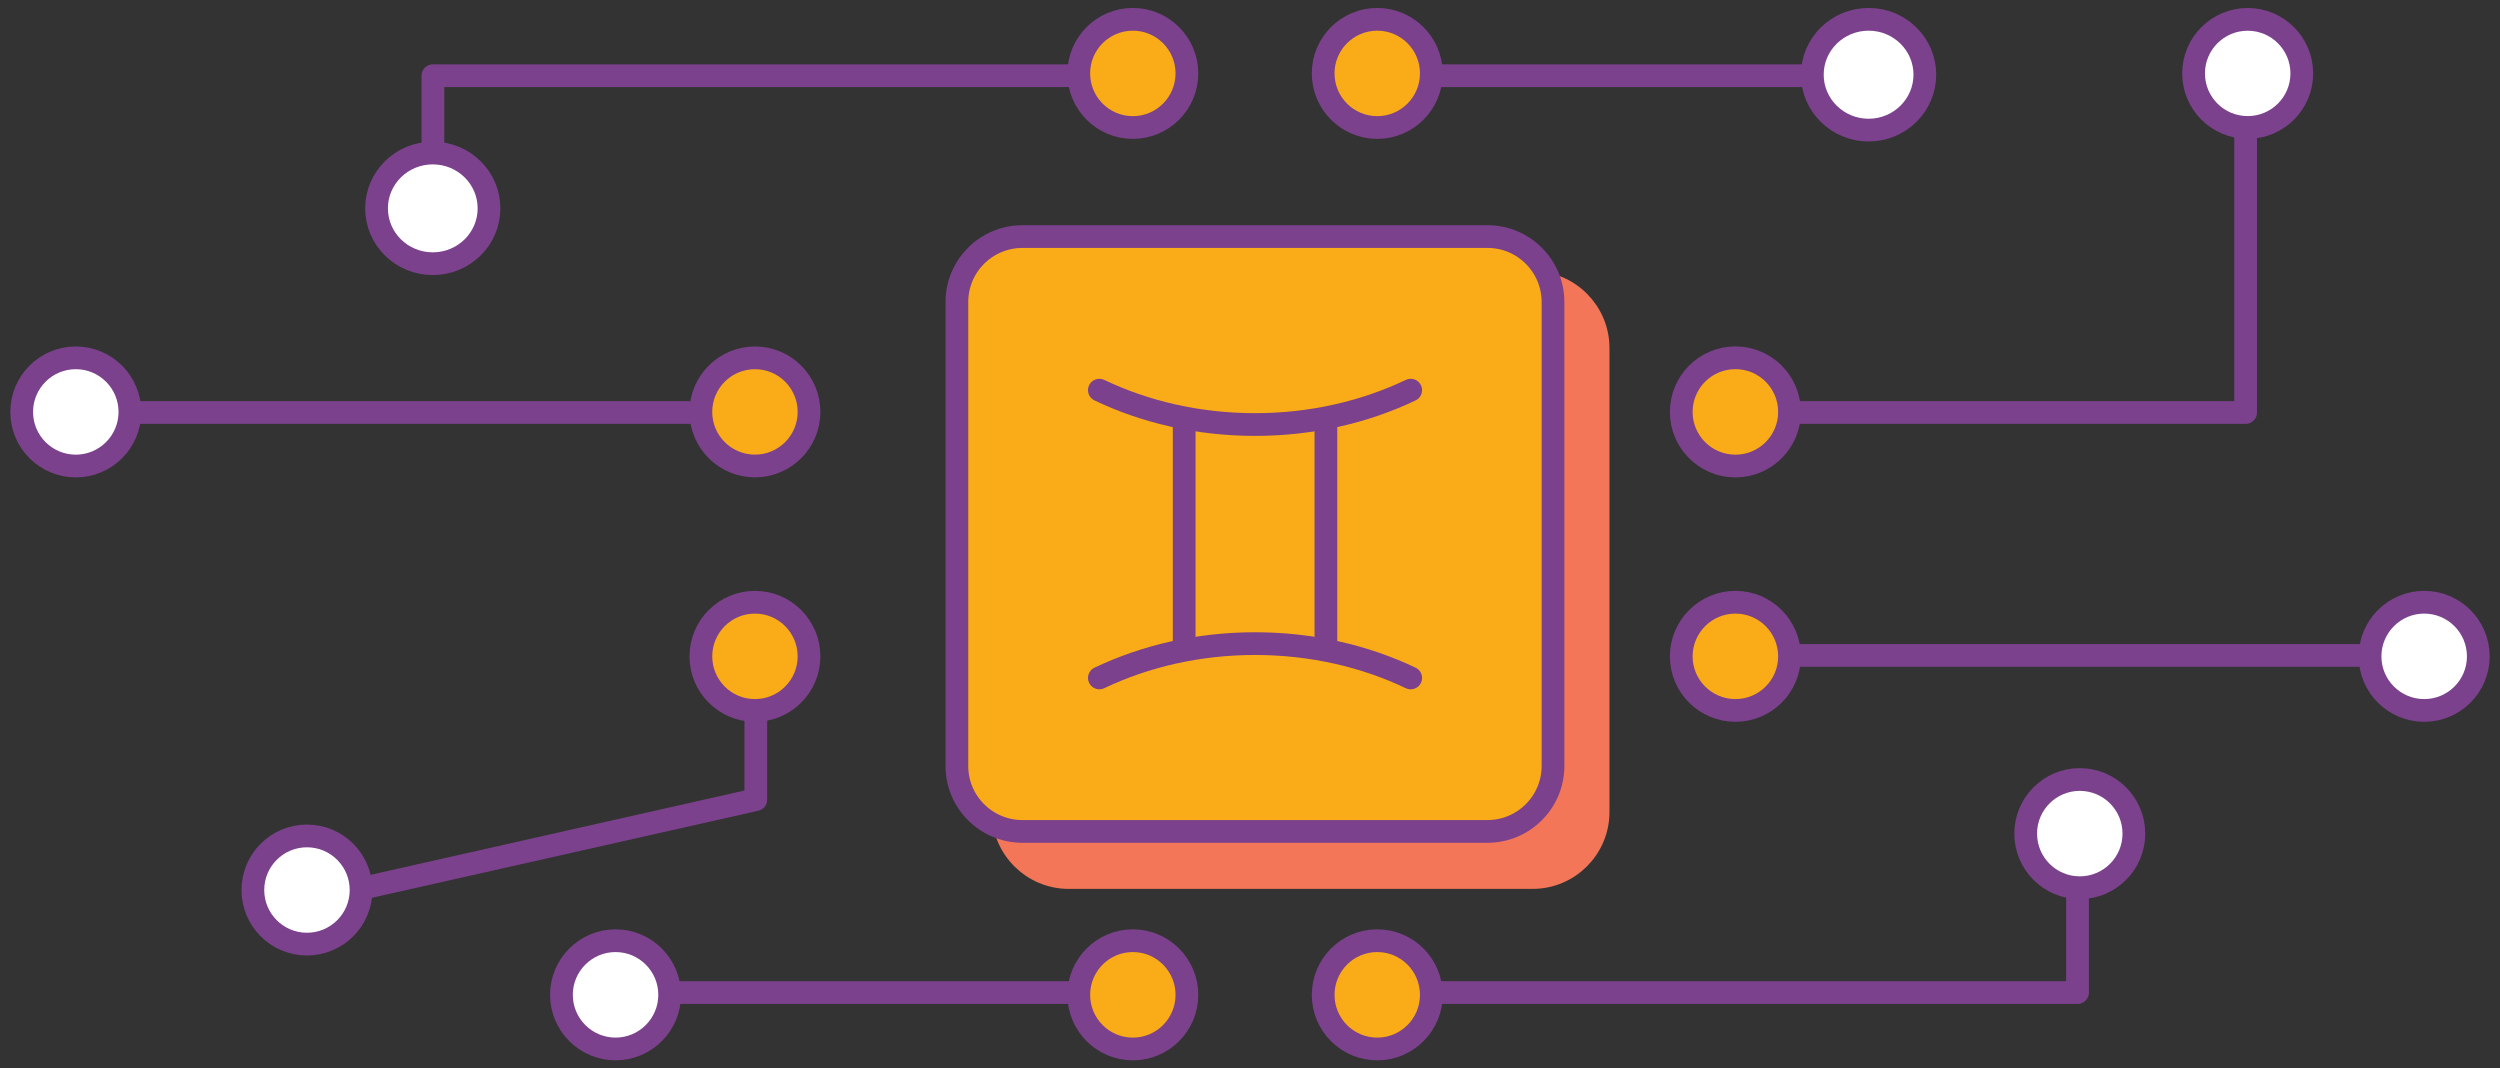 <?xml version="1.0" encoding="utf-8"?>
<!-- Generator: Adobe Illustrator 16.0.4, SVG Export Plug-In . SVG Version: 6.00 Build 0)  -->
<!DOCTYPE svg PUBLIC "-//W3C//DTD SVG 1.1//EN" "http://www.w3.org/Graphics/SVG/1.1/DTD/svg11.dtd">
<svg version="1.1" id="Layer_1" xmlns="http://www.w3.org/2000/svg" xmlns:xlink="http://www.w3.org/1999/xlink" x="0px" y="0px"
	 width="227px" height="97px" viewBox="0 0 227 97" enable-background="new 0 0 227 97" xml:space="preserve">
<rect x="0" y="0" width="227" height="97" fill="#333333" stroke="none"/>
<g>
	<path fill="#F27657" d="M145.108,73.73c0,3.284-2.666,5.949-5.95,5.949H97.037c-3.281,0-5.947-2.665-5.947-5.949V31.604
		c0-3.284,2.666-5.949,5.947-5.949h42.121c3.284,0,5.95,2.665,5.95,5.949V73.73z"/>
	
		<path fill="none" stroke="#F27657" stroke-width="2.064" stroke-linecap="round" stroke-linejoin="round" stroke-miterlimit="10" d="
		M145.108,73.73c0,3.284-2.666,5.949-5.95,5.949H97.037c-3.281,0-5.947-2.665-5.947-5.949V31.604c0-3.284,2.666-5.949,5.947-5.949
		h42.121c3.284,0,5.95,2.665,5.95,5.949V73.73z"/>
	
		<polyline fill="none" stroke="#7B418C" stroke-width="2.064" stroke-linecap="round" stroke-linejoin="round" stroke-miterlimit="10" points="
		130.119,90.128 188.639,90.128 188.639,80.653 	"/>
	
		<line fill="none" stroke="#7B418C" stroke-width="2.064" stroke-linecap="round" stroke-linejoin="round" stroke-miterlimit="10" x1="61.141" y1="90.123" x2="97.769" y2="90.123"/>
	
		<line fill="none" stroke="#7B418C" stroke-width="2.064" stroke-linecap="round" stroke-linejoin="round" stroke-miterlimit="10" x1="130.119" y1="6.875" x2="164.6" y2="6.875"/>
	
		<polyline fill="none" stroke="#7B418C" stroke-width="2.064" stroke-linecap="round" stroke-linejoin="round" stroke-miterlimit="10" points="
		97.769,6.875 39.307,6.875 39.307,14.082 	"/>
	<path fill="#FAAC18" d="M141.043,69.625c0,3.294-2.673,5.97-5.969,5.97h-42.25c-3.296,0-5.972-2.676-5.972-5.97V27.368
		c0-3.3,2.676-5.977,5.972-5.977h42.25c3.296,0,5.969,2.677,5.969,5.977V69.625z"/>
	
		<path fill="none" stroke="#7B418C" stroke-width="2.064" stroke-linecap="round" stroke-linejoin="round" stroke-miterlimit="10" d="
		M99.822,35.426c4.148,1.982,8.975,3.122,14.135,3.122c5.148,0,9.98-1.14,14.134-3.122"/>
	
		<path fill="none" stroke="#7B418C" stroke-width="2.064" stroke-linecap="round" stroke-linejoin="round" stroke-miterlimit="10" d="
		M128.091,61.557c-4.153-1.979-8.985-3.117-14.134-3.117c-5.16,0-9.986,1.139-14.135,3.117"/>
	
		<line fill="none" stroke="#7B418C" stroke-width="2.064" stroke-linecap="round" stroke-linejoin="round" stroke-miterlimit="10" x1="107.523" y1="38.049" x2="107.523" y2="58.944"/>
	
		<line fill="none" stroke="#7B418C" stroke-width="2.064" stroke-linecap="round" stroke-linejoin="round" stroke-miterlimit="10" x1="120.392" y1="38.049" x2="120.392" y2="58.944"/>
	
		<line fill="none" stroke="#7B418C" stroke-width="2.064" stroke-linecap="round" stroke-linejoin="round" stroke-miterlimit="10" x1="162.589" y1="59.515" x2="214.78" y2="59.515"/>
	
		<polyline fill="none" stroke="#7B418C" stroke-width="2.064" stroke-linecap="round" stroke-linejoin="round" stroke-miterlimit="10" points="
		162.589,37.457 203.902,37.457 203.902,11.996 	"/>
	
		<line fill="none" stroke="#7B418C" stroke-width="2.064" stroke-linecap="round" stroke-linejoin="round" stroke-miterlimit="10" x1="63.511" y1="37.457" x2="12.212" y2="37.457"/>
	
		<polyline fill="none" stroke="#7B418C" stroke-width="2.064" stroke-linecap="round" stroke-linejoin="round" stroke-miterlimit="10" points="
		68.627,64.609 68.627,72.607 33.146,80.604 	"/>
	
		<path fill="none" stroke="#7B418C" stroke-width="2.064" stroke-linecap="round" stroke-linejoin="round" stroke-miterlimit="10" d="
		M141.013,69.549c0,3.285-2.671,5.945-5.96,5.945H92.847c-3.291,0-5.962-2.66-5.962-5.945V27.428c0-3.29,2.671-5.949,5.962-5.949
		h42.206c3.289,0,5.96,2.659,5.96,5.949V69.549z"/>
	<path fill="#FAAC18" d="M73.57,37.402c0,2.78-2.245,5.025-5.021,5.025s-5.021-2.245-5.021-5.025c0-2.773,2.245-5.025,5.021-5.025
		S73.57,34.629,73.57,37.402"/>
	
		<circle fill="none" stroke="#7B418C" stroke-width="2.064" stroke-linecap="round" stroke-linejoin="round" stroke-miterlimit="10" cx="68.549" cy="37.402" r="4.91"/>
	<path fill="#FFFFFF" d="M11.795,37.402c0,2.715-2.202,4.913-4.917,4.913c-2.706,0-4.908-2.198-4.908-4.913
		c0-2.713,2.202-4.912,4.908-4.912C9.593,32.49,11.795,34.689,11.795,37.402"/>
	
		<path fill="none" stroke="#7B418C" stroke-width="2.064" stroke-linecap="round" stroke-linejoin="round" stroke-miterlimit="10" d="
		M11.795,37.402c0,2.715-2.202,4.913-4.917,4.913c-2.706,0-4.908-2.198-4.908-4.913c0-2.713,2.202-4.912,4.908-4.912
		C9.593,32.49,11.795,34.689,11.795,37.402z"/>
	<path fill="#FAAC18" d="M73.57,59.601c0,2.772-2.245,5.021-5.021,5.021s-5.021-2.248-5.021-5.021c0-2.778,2.245-5.03,5.021-5.03
		S73.57,56.822,73.57,59.601"/>
	
		<path fill="none" stroke="#7B418C" stroke-width="2.064" stroke-linecap="round" stroke-linejoin="round" stroke-miterlimit="10" d="
		M73.459,59.601c0,2.708-2.199,4.907-4.912,4.907c-2.709,0-4.907-2.199-4.907-4.907c0-2.715,2.198-4.918,4.907-4.918
		C71.26,54.683,73.459,56.886,73.459,59.601z"/>
	<path fill="#FFFFFF" d="M32.785,80.814c0,2.715-2.2,4.912-4.913,4.912c-2.71,0-4.911-2.197-4.911-4.912
		c0-2.714,2.201-4.912,4.911-4.912C30.585,75.902,32.785,78.101,32.785,80.814"/>
	
		<path fill="none" stroke="#7B418C" stroke-width="2.064" stroke-linecap="round" stroke-linejoin="round" stroke-miterlimit="10" d="
		M32.785,80.814c0,2.715-2.2,4.912-4.913,4.912c-2.71,0-4.911-2.197-4.911-4.912c0-2.714,2.201-4.912,4.911-4.912
		C30.585,75.902,32.785,78.101,32.785,80.814z"/>
	<path fill="#FAAC18" d="M162.601,37.402c0,2.78-2.249,5.025-5.023,5.025c-2.777,0-5.03-2.245-5.03-5.025
		c0-2.773,2.253-5.025,5.03-5.025C160.352,32.377,162.601,34.629,162.601,37.402"/>
	
		<circle fill="none" stroke="#7B418C" stroke-width="2.064" stroke-linecap="round" stroke-linejoin="round" stroke-miterlimit="10" cx="157.573" cy="37.402" r="4.915"/>
	<path fill="#FFFFFF" d="M209.003,6.665c0,2.714-2.2,4.908-4.913,4.908c-2.714,0-4.913-2.194-4.913-4.908
		c0-2.708,2.199-4.907,4.913-4.907C206.803,1.758,209.003,3.957,209.003,6.665"/>
	
		<path fill="none" stroke="#7B418C" stroke-width="2.064" stroke-linecap="round" stroke-linejoin="round" stroke-miterlimit="10" d="
		M209.003,6.665c0,2.714-2.2,4.908-4.913,4.908c-2.714,0-4.913-2.194-4.913-4.908c0-2.708,2.199-4.907,4.913-4.907
		C206.803,1.758,209.003,3.957,209.003,6.665z"/>
	<path fill="#FAAC18" d="M162.601,59.601c0,2.772-2.249,5.021-5.023,5.021c-2.777,0-5.03-2.248-5.03-5.021
		c0-2.778,2.253-5.03,5.03-5.03C160.352,54.57,162.601,56.822,162.601,59.601"/>
	
		<path fill="none" stroke="#7B418C" stroke-width="2.064" stroke-linecap="round" stroke-linejoin="round" stroke-miterlimit="10" d="
		M162.488,59.601c0,2.708-2.199,4.907-4.913,4.907c-2.712,0-4.917-2.199-4.917-4.907c0-2.715,2.205-4.918,4.917-4.918
		C160.289,54.683,162.488,56.886,162.488,59.601z"/>
	<path fill="#FFFFFF" d="M225.03,59.601c0,2.708-2.198,4.907-4.912,4.907s-4.918-2.199-4.918-4.907c0-2.715,2.204-4.918,4.918-4.918
		S225.03,56.886,225.03,59.601"/>
	
		<path fill="none" stroke="#7B418C" stroke-width="2.064" stroke-linecap="round" stroke-linejoin="round" stroke-miterlimit="10" d="
		M225.03,59.601c0,2.708-2.198,4.907-4.912,4.907s-4.918-2.199-4.918-4.907c0-2.715,2.204-4.918,4.918-4.918
		S225.03,56.886,225.03,59.601z"/>
	<path fill="#FAAC18" d="M102.862,85.303c2.774,0,5.021,2.257,5.021,5.03c0,2.778-2.247,5.025-5.021,5.025s-5.024-2.247-5.024-5.025
		C97.838,87.56,100.088,85.303,102.862,85.303"/>
	
		<ellipse fill="none" stroke="#7B418C" stroke-width="2.064" stroke-linecap="round" stroke-linejoin="round" stroke-miterlimit="10" cx="102.862" cy="90.331" rx="4.909" ry="4.916"/>
	<path fill="#FFFFFF" d="M55.892,85.415c2.711,0,4.913,2.204,4.913,4.913c0,2.715-2.202,4.918-4.913,4.918s-4.913-2.203-4.913-4.918
		C50.979,87.619,53.181,85.415,55.892,85.415"/>
	
		<path fill="none" stroke="#7B418C" stroke-width="2.064" stroke-linecap="round" stroke-linejoin="round" stroke-miterlimit="10" d="
		M55.892,85.415c2.711,0,4.913,2.204,4.913,4.913c0,2.715-2.202,4.918-4.913,4.918s-4.913-2.203-4.913-4.918
		C50.979,87.619,53.181,85.415,55.892,85.415z"/>
	<path fill="#FAAC18" d="M125.053,85.303c2.775,0,5.026,2.257,5.026,5.03c0,2.778-2.251,5.025-5.026,5.025s-5.023-2.247-5.023-5.025
		C120.029,87.56,122.277,85.303,125.053,85.303"/>
	
		<path fill="none" stroke="#7B418C" stroke-width="2.064" stroke-linecap="round" stroke-linejoin="round" stroke-miterlimit="10" d="
		M125.053,85.415c2.715,0,4.912,2.204,4.912,4.918s-2.197,4.913-4.912,4.913c-2.712,0-4.909-2.199-4.909-4.913
		S122.341,85.415,125.053,85.415z"/>
	<path fill="#FFFFFF" d="M188.842,70.779c2.715,0,4.914,2.198,4.914,4.912c0,2.715-2.199,4.913-4.914,4.913
		c-2.709,0-4.909-2.198-4.909-4.913C183.933,72.978,186.133,70.779,188.842,70.779"/>
	
		<path fill="none" stroke="#7B418C" stroke-width="2.064" stroke-linecap="round" stroke-linejoin="round" stroke-miterlimit="10" d="
		M188.842,70.779c2.715,0,4.914,2.198,4.914,4.912c0,2.715-2.199,4.913-4.914,4.913c-2.709,0-4.909-2.198-4.909-4.913
		C183.933,72.978,186.133,70.779,188.842,70.779z"/>
	<path fill="#FAAC18" d="M102.862,1.635c2.774,0,5.021,2.256,5.021,5.024c0,2.784-2.247,5.03-5.021,5.03s-5.024-2.246-5.024-5.03
		C97.838,3.891,100.088,1.635,102.862,1.635"/>
	
		<path fill="none" stroke="#7B418C" stroke-width="2.064" stroke-linecap="round" stroke-linejoin="round" stroke-miterlimit="10" d="
		M102.862,1.754c2.71,0,4.909,2.203,4.909,4.905c0,2.72-2.199,4.919-4.909,4.919c-2.714,0-4.91-2.199-4.91-4.919
		C97.952,3.957,100.148,1.754,102.862,1.754z"/>
	<path fill="#FAAC18" d="M125.053,1.635c2.775,0,5.026,2.256,5.026,5.024c0,2.784-2.251,5.03-5.026,5.03s-5.023-2.246-5.023-5.03
		C120.029,3.891,122.277,1.635,125.053,1.635"/>
	
		<path fill="none" stroke="#7B418C" stroke-width="2.064" stroke-linecap="round" stroke-linejoin="round" stroke-miterlimit="10" d="
		M125.053,1.754c2.715,0,4.912,2.203,4.912,4.905c0,2.72-2.197,4.919-4.912,4.919c-2.712,0-4.909-2.199-4.909-4.919
		C120.144,3.957,122.341,1.754,125.053,1.754z"/>
	<path fill="#FFFFFF" d="M169.671,1.754c2.821,0,5.105,2.25,5.105,5.024c0,2.778-2.284,5.036-5.105,5.036
		c-2.822,0-5.112-2.258-5.112-5.036C164.559,4.004,166.849,1.754,169.671,1.754"/>
	<path fill="#FFFFFF" d="M39.297,13.894c2.821,0,5.105,2.247,5.105,5.025c0,2.779-2.284,5.025-5.105,5.025s-5.106-2.246-5.106-5.025
		C34.19,16.141,36.476,13.894,39.297,13.894"/>
	
		<path fill="none" stroke="#7B418C" stroke-width="2.064" stroke-linecap="round" stroke-linejoin="round" stroke-miterlimit="10" d="
		M169.671,1.754c2.821,0,5.105,2.25,5.105,5.024c0,2.778-2.284,5.036-5.105,5.036c-2.822,0-5.112-2.258-5.112-5.036
		C164.559,4.004,166.849,1.754,169.671,1.754z"/>
	
		<path fill="none" stroke="#7B418C" stroke-width="2.064" stroke-linecap="round" stroke-linejoin="round" stroke-miterlimit="10" d="
		M39.297,13.894c2.821,0,5.105,2.247,5.105,5.025c0,2.779-2.284,5.025-5.105,5.025s-5.106-2.246-5.106-5.025
		C34.19,16.141,36.476,13.894,39.297,13.894z"/>
</g>
<g opacity="0.1">
	<defs>
		<rect id="SVGID_12_" x="-190.566" y="-1061.693" opacity="0.1" width="1964" height="954"/>
	</defs>
	<clipPath id="SVGID_2_">
		<use xlink:href="#SVGID_12_"  overflow="visible"/>
	</clipPath>
	
		<polygon opacity="0.5" clip-path="url(#SVGID_2_)" fill="#E4D9E8" stroke="#E4D9E8" stroke-width="1.652" stroke-linecap="round" stroke-linejoin="round" stroke-miterlimit="10" points="
		-505.88,-181.227 -8.034,69.526 379.37,-110.441 -118.446,-361.269 	"/>
	<g clip-path="url(#SVGID_2_)">
		<defs>
			<polygon id="SVGID_16_" points="-473.21,-440.22 7.542,-198.063 380.538,-371.338 380.538,-372.421 -99.09,-614.069 			"/>
		</defs>
		<clipPath id="SVGID_3_">
			<use xlink:href="#SVGID_16_"  overflow="visible"/>
		</clipPath>
		
			<path clip-path="url(#SVGID_3_)" fill="none" stroke="#E4D9E8" stroke-width="1.698" stroke-linecap="round" stroke-linejoin="round" stroke-miterlimit="10" d="
			M-592.362-599.22H435.729 M-592.362-580.821H435.729 M-592.362-562.431H435.729 M-592.362-544.036H435.729 M-592.362-525.638
			H435.729 M-592.362-507.243H435.729 M-592.362-488.849H435.729 M-592.362-470.459H435.729 M-592.362-452.052H435.729
			 M-592.362-433.662H435.729 M-592.362-415.271H435.729 M-592.362-396.872H435.729 M-592.362-378.475H435.729 M-592.362-360.085
			H435.729 M-592.362-341.685H435.729 M-592.362-323.288H435.729 M-592.362-304.897H435.729 M-592.362-286.498H435.729
			 M-592.362-268.107H435.729 M-592.362-249.71h1028.1 M-592.362-231.312H435.729 M-592.362-212.922H435.729 M469.093-433.743
			L-461.635,2.955 M461.278-450.395l-930.73,436.7 M453.472-467.047L-477.26-30.34 M445.655-483.692l-930.73,436.693
			 M437.84-500.354L-492.892-63.658 M430.036-517.008L-500.71-80.307 M422.22-533.663L-508.516-96.969 M414.411-550.305
			l-930.732,436.687 M406.593-566.972l-930.73,436.708 M398.778-583.624L-531.95-146.922 M390.962-600.269L-539.77-163.58
			 M383.152-616.919l-930.728,436.696 M375.336-633.586l-930.731,436.702 M367.521-650.235l-930.732,436.701 M359.702-666.89
			l-930.731,436.701 M351.884-683.549l-930.727,436.698 M344.079-700.192l-930.732,436.701 M336.264-716.844l-930.736,436.69
			 M328.461-733.497l-930.748,436.689 M320.642-750.15l-930.744,436.7 M312.827-766.805l-930.735,436.693 M305.017-783.454
			L-625.72-346.751"/>
	</g>
</g>
</svg>
